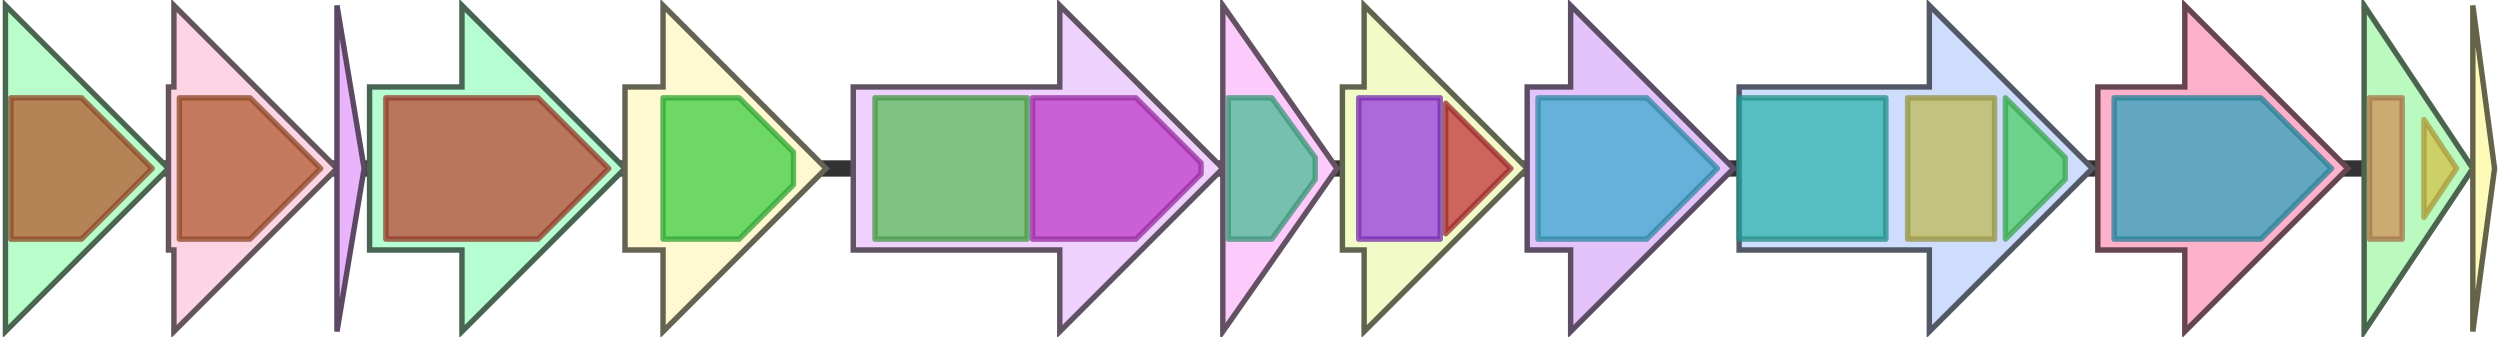 <svg version="1.1" baseProfile="full" xmlns="http://www.w3.org/2000/svg" width="460" height="62">
	<line x1="1" y1="31" x2="459" y2="31" style="stroke:rgb(50,50,50); stroke-width:3 "/>
	<g>
		<title>SCO6768</title>
		<polygon class="SCO6768" points="320,16 355,16 355,1 385,31 355,61 355,46 320,46" fill="rgb(207,221,253)" fill-opacity="1.0" stroke="rgb(82,88,101)" stroke-width="1" />
		<g>
			<title>PF13292</title>
			<rect class="PF13292" x="320" y="18" stroke-linejoin="round" width="27" height="26" fill="rgb(46,179,173)" stroke="rgb(36,143,138)" stroke-width="1" opacity="0.75" />
		</g>
		<g>
			<title>PF02779</title>
			<rect class="PF02779" x="351" y="18" stroke-linejoin="round" width="16" height="26" fill="rgb(189,186,84)" stroke="rgb(151,148,67)" stroke-width="1" opacity="0.75" />
		</g>
		<g>
			<title>PF02780</title>
			<polygon class="PF02780" points="369,18 369,18 380,29 380,33 369,44 369,44" stroke-linejoin="round" width="11" height="26" fill="rgb(76,206,101)" stroke="rgb(60,164,80)" stroke-width="1" opacity="0.75" />
		</g>
	</g>
	<g>
		<title>SCO6769</title>
		<polygon class="SCO6769" points="386,16 402,16 402,1 432,31 402,61 402,46 386,46" fill="rgb(253,177,202)" fill-opacity="1.0" stroke="rgb(101,70,80)" stroke-width="1" />
		<g>
			<title>PF00202</title>
			<polygon class="PF00202" points="389,18 416,18 429,31 429,31 416,44 389,44" stroke-linejoin="round" width="40" height="26" fill="rgb(49,163,189)" stroke="rgb(39,130,151)" stroke-width="1" opacity="0.75" />
		</g>
	</g>
	<g>
		<title>SCO6770</title>
		<polygon class="SCO6770" points="435,16 435,16 435,1 455,31 435,61 435,46 435,46" fill="rgb(186,250,193)" fill-opacity="1.0" stroke="rgb(74,100,77)" stroke-width="1" />
		<g>
			<title>PF13560</title>
			<rect class="PF13560" x="436" y="18" stroke-linejoin="round" width="6" height="26" fill="rgb(207,145,90)" stroke="rgb(165,116,72)" stroke-width="1" opacity="0.75" />
		</g>
		<g>
			<title>PF07883</title>
			<polygon class="PF07883" points="446,22 452,31 446,40" stroke-linejoin="round" width="7" height="26" fill="rgb(211,192,74)" stroke="rgb(168,153,59)" stroke-width="1" opacity="0.75" />
		</g>
	</g>
	<g>
		<title>SCO6771</title>
		<polygon class="SCO6771" points="455,16 455,16 455,1 459,31 455,61 455,46 455,46" fill="rgb(254,251,185)" fill-opacity="1.0" stroke="rgb(101,100,74)" stroke-width="1" />
	</g>
	<g>
		<title>SCO6759</title>
		<polygon class="SCO6759" points="1,16 1,16 1,1 31,31 1,61 1,46 1,46" fill="rgb(185,254,202)" fill-opacity="1.0" stroke="rgb(74,101,80)" stroke-width="1" />
		<g>
			<title>PF00494</title>
			<polygon class="PF00494" points="2,18 15,18 28,31 15,44 2,44" stroke-linejoin="round" width="27" height="26" fill="rgb(178,91,49)" stroke="rgb(142,72,39)" stroke-width="1" opacity="0.75" />
		</g>
	</g>
	<g>
		<title>SCO6760</title>
		<polygon class="SCO6760" points="31,16 32,16 32,1 62,31 32,61 32,46 31,46" fill="rgb(252,212,228)" fill-opacity="1.0" stroke="rgb(100,84,91)" stroke-width="1" />
		<g>
			<title>PF00494</title>
			<polygon class="PF00494" points="33,18 46,18 59,31 59,31 46,44 33,44" stroke-linejoin="round" width="26" height="26" fill="rgb(178,91,49)" stroke="rgb(142,72,39)" stroke-width="1" opacity="0.75" />
		</g>
	</g>
	<g>
		<title>SCO6761</title>
		<polygon class="SCO6761" points="62,16 62,16 62,1 67,31 62,61 62,46 62,46" fill="rgb(233,180,252)" fill-opacity="1.0" stroke="rgb(93,72,100)" stroke-width="1" />
	</g>
	<g>
		<title>SCO6762</title>
		<polygon class="SCO6762" points="68,16 85,16 85,1 115,31 85,61 85,46 68,46" fill="rgb(182,253,210)" fill-opacity="1.0" stroke="rgb(72,101,84)" stroke-width="1" />
		<g>
			<title>PF01593</title>
			<polygon class="PF01593" points="71,18 99,18 112,31 99,44 71,44" stroke-linejoin="round" width="42" height="26" fill="rgb(184,74,52)" stroke="rgb(147,59,41)" stroke-width="1" opacity="0.75" />
		</g>
	</g>
	<g>
		<title>SCO6763</title>
		<polygon class="SCO6763" points="115,16 122,16 122,1 152,31 122,61 122,46 115,46" fill="rgb(254,249,209)" fill-opacity="1.0" stroke="rgb(101,99,83)" stroke-width="1" />
		<g>
			<title>PF00348</title>
			<polygon class="PF00348" points="122,18 136,18 146,28 146,34 136,44 122,44" stroke-linejoin="round" width="24" height="26" fill="rgb(61,206,65)" stroke="rgb(48,164,52)" stroke-width="1" opacity="0.75" />
		</g>
	</g>
	<g>
		<title>SCO6764</title>
		<polygon class="SCO6764" points="157,16 195,16 195,1 225,31 195,61 195,46 157,46" fill="rgb(238,209,252)" fill-opacity="1.0" stroke="rgb(95,83,100)" stroke-width="1" />
		<g>
			<title>PF13249</title>
			<rect class="PF13249" x="161" y="18" stroke-linejoin="round" width="28" height="26" fill="rgb(88,190,89)" stroke="rgb(70,152,71)" stroke-width="1" opacity="0.75" />
		</g>
		<g>
			<title>PF13243</title>
			<polygon class="PF13243" points="190,18 209,18 221,30 221,32 209,44 190,44" stroke-linejoin="round" width="31" height="26" fill="rgb(191,58,201)" stroke="rgb(152,46,160)" stroke-width="1" opacity="0.75" />
		</g>
	</g>
	<g>
		<title>SCO6765</title>
		<polygon class="SCO6765" points="225,16 225,16 225,1 246,31 225,61 225,46 225,46" fill="rgb(252,203,252)" fill-opacity="1.0" stroke="rgb(100,81,100)" stroke-width="1" />
		<g>
			<title>PF01048</title>
			<polygon class="PF01048" points="226,18 234,18 242,29 242,33 234,44 226,44" stroke-linejoin="round" width="16" height="26" fill="rgb(75,186,148)" stroke="rgb(60,148,118)" stroke-width="1" opacity="0.75" />
		</g>
	</g>
	<g>
		<title>SCO6766</title>
		<polygon class="SCO6766" points="247,16 251,16 251,1 281,31 251,61 251,46 247,46" fill="rgb(242,251,199)" fill-opacity="1.0" stroke="rgb(96,100,79)" stroke-width="1" />
		<g>
			<title>PF04055</title>
			<rect class="PF04055" x="250" y="18" stroke-linejoin="round" width="15" height="26" fill="rgb(149,56,222)" stroke="rgb(119,44,177)" stroke-width="1" opacity="0.75" />
		</g>
		<g>
			<title>PF11946</title>
			<polygon class="PF11946" points="266,19 278,31 266,43" stroke-linejoin="round" width="13" height="26" fill="rgb(193,51,57)" stroke="rgb(154,40,45)" stroke-width="1" opacity="0.75" />
		</g>
	</g>
	<g>
		<title>SCO6767</title>
		<polygon class="SCO6767" points="281,16 289,16 289,1 319,31 289,61 289,46 281,46" fill="rgb(228,195,251)" fill-opacity="1.0" stroke="rgb(91,78,100)" stroke-width="1" />
		<g>
			<title>PF04551</title>
			<polygon class="PF04551" points="283,18 303,18 316,31 303,44 283,44" stroke-linejoin="round" width="34" height="26" fill="rgb(61,170,205)" stroke="rgb(48,136,164)" stroke-width="1" opacity="0.75" />
		</g>
	</g>
</svg>
